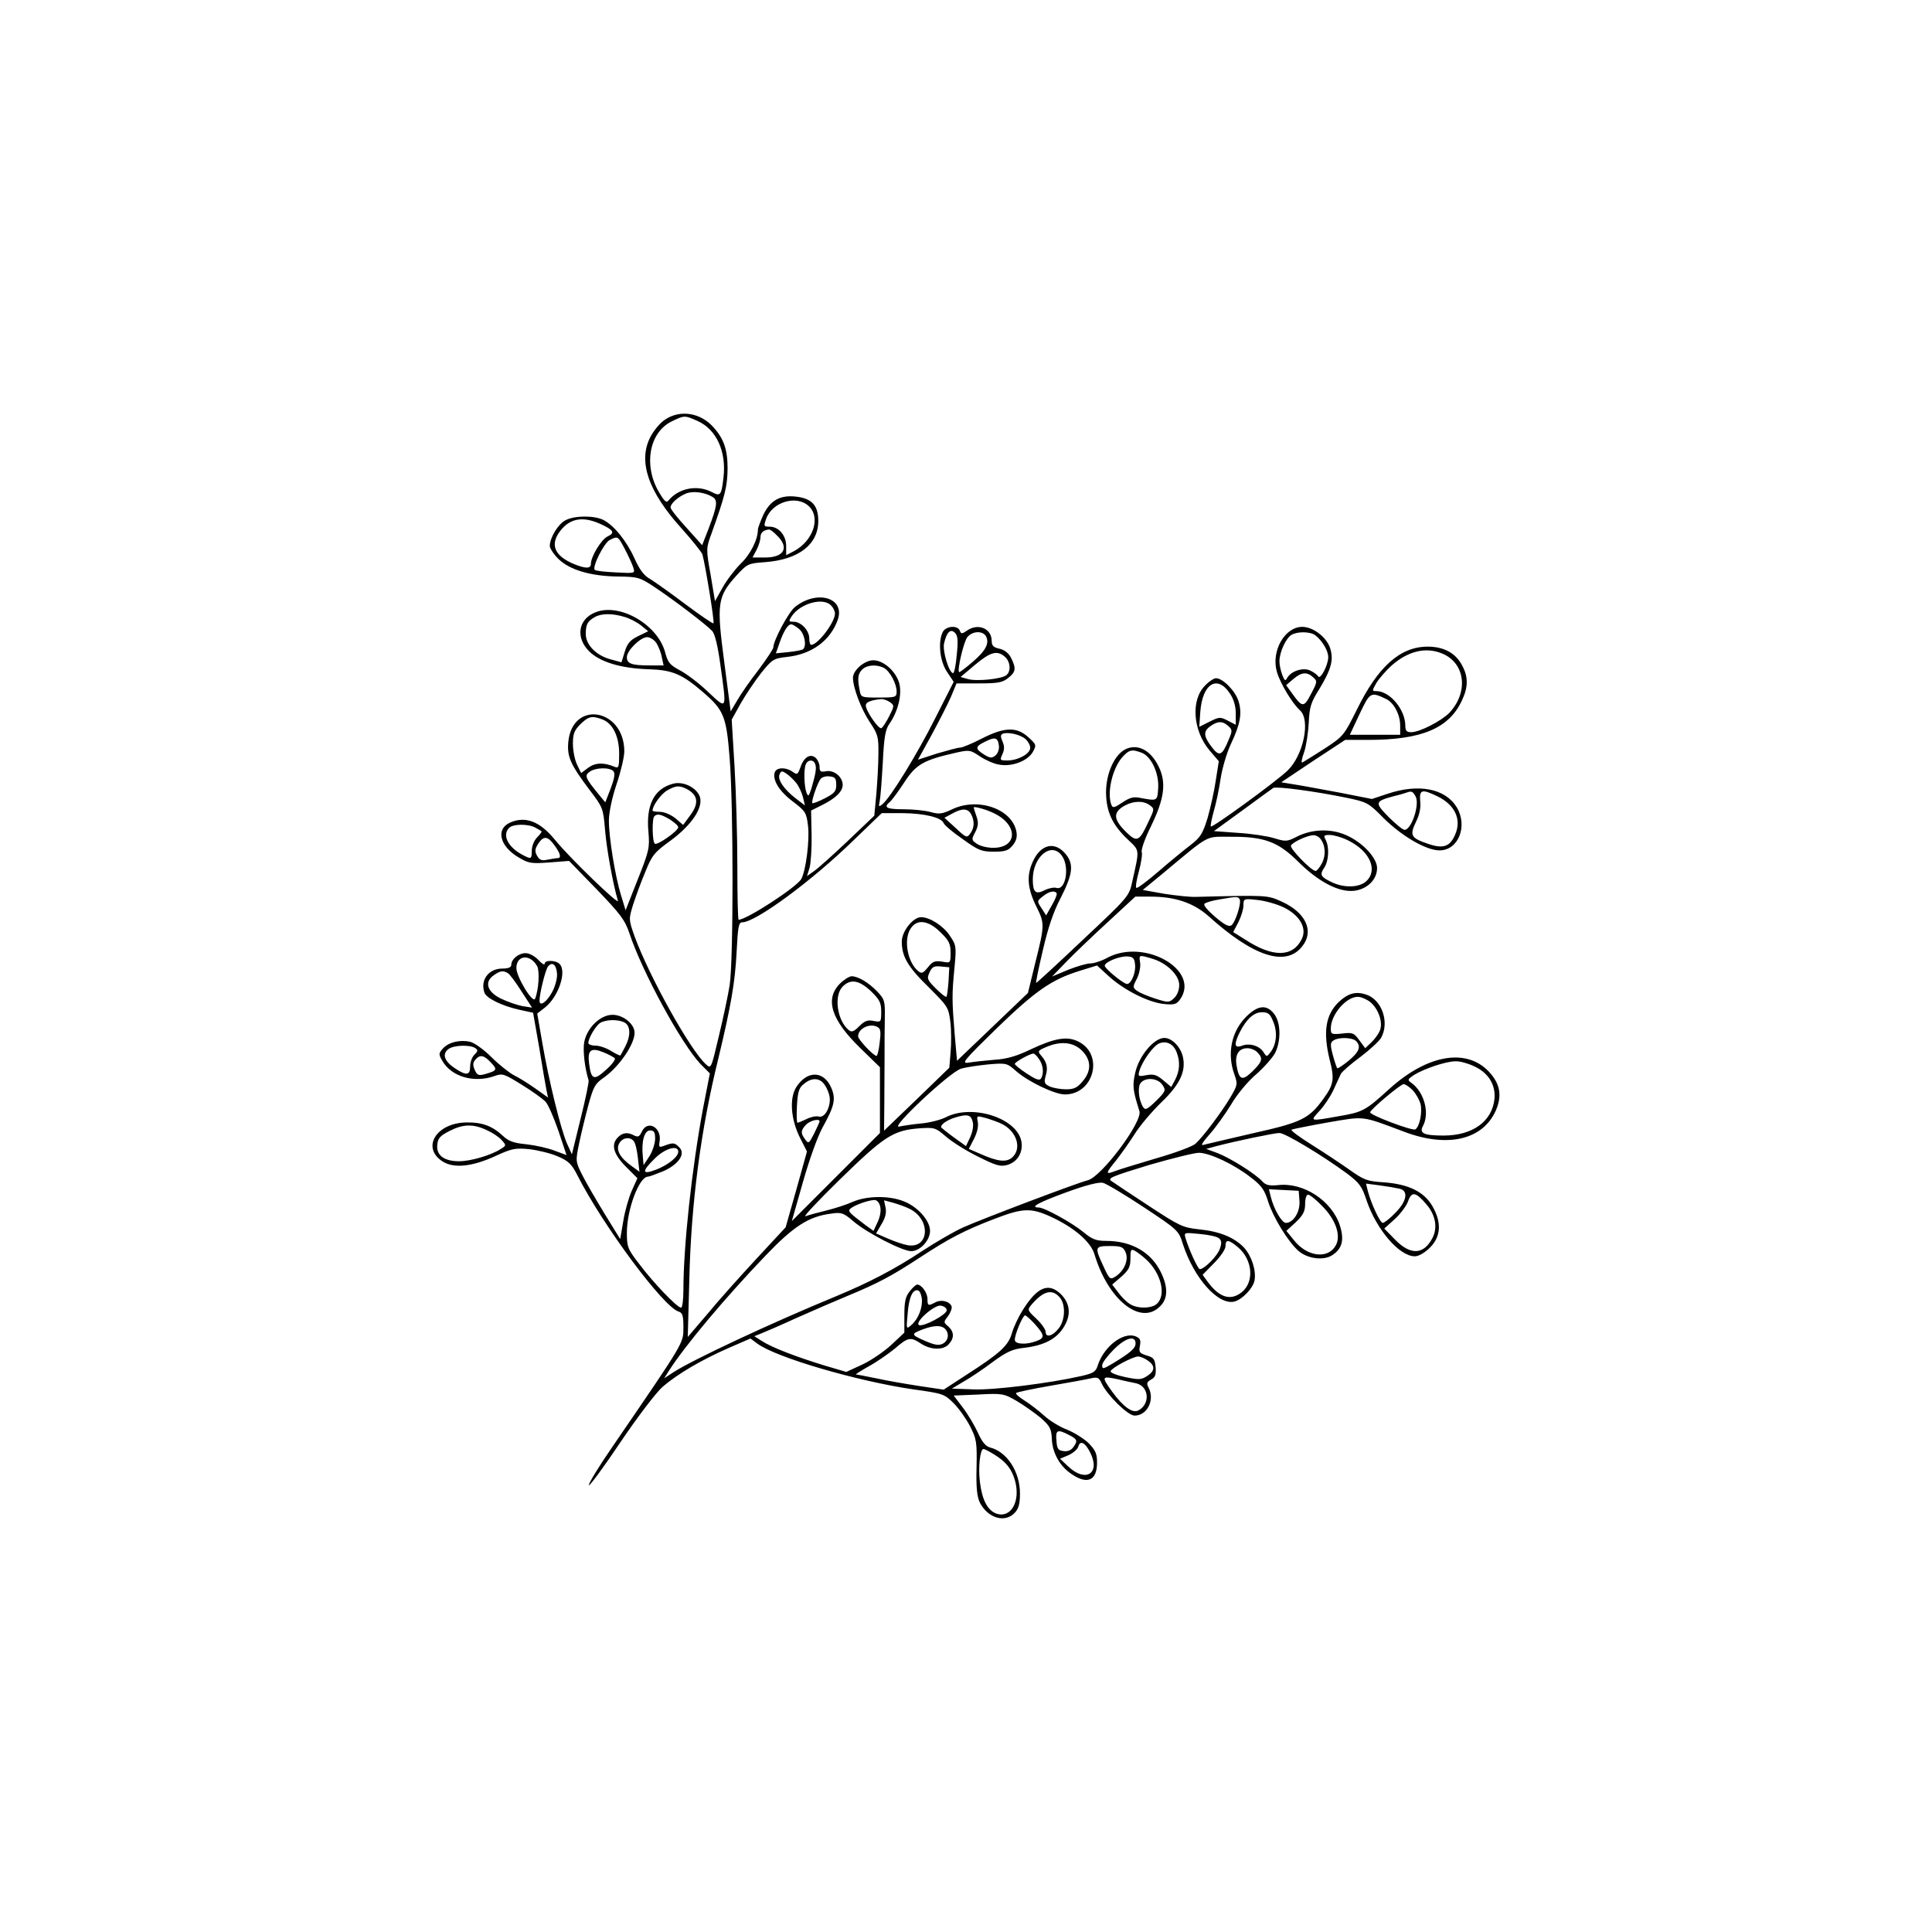<?xml version="1.0" standalone="no"?>
<!DOCTYPE svg PUBLIC "-//W3C//DTD SVG 20010904//EN"
 "http://www.w3.org/TR/2001/REC-SVG-20010904/DTD/svg10.dtd">
<svg version="1.0" xmlns="http://www.w3.org/2000/svg"
 width="752pt" height="752pt" viewBox="0 0 752 752"
 preserveAspectRatio="xMidYMid meet">

<g transform="translate(0,752) scale(0.1,-0.1)"
fill="#000000" stroke="none">
<path d="M2589 5887 c-19 -12 -44 -42 -57 -67 -50 -95 -9 -214 122 -358 41
-46 77 -91 80 -100 11 -38 48 -264 43 -268 -2 -3 -51 31 -109 74 -57 43 -119
87 -137 98 -24 13 -42 37 -61 80 -31 68 -79 128 -121 150 -36 18 -112 18 -148
-1 -28 -14 -61 -68 -61 -100 0 -9 15 -32 33 -50 43 -43 127 -68 233 -69 76 -1
84 -3 140 -40 77 -51 204 -148 226 -172 11 -12 22 -59 32 -132 25 -179 27
-175 -47 -106 -34 33 -83 70 -109 84 -40 21 -48 31 -58 67 -27 111 -179 199
-274 159 -66 -27 -76 -98 -23 -151 42 -42 125 -67 234 -70 90 -3 128 -19 208
-88 83 -71 92 -95 105 -257 15 -186 15 -792 0 -885 -6 -38 -25 -128 -42 -198
-30 -127 -30 -128 -50 -110 -62 56 -222 344 -279 501 -22 63 -22 64 -5 120 10
31 31 89 48 129 26 65 36 76 98 121 83 61 128 129 114 171 -13 36 -66 62 -106
50 -73 -20 -104 -84 -94 -188 5 -61 3 -72 -42 -185 l-47 -119 -18 59 c-23 75
-47 224 -47 290 0 30 12 89 30 142 17 50 30 107 30 127 0 167 -202 202 -218
37 -5 -58 8 -87 83 -187 52 -68 53 -72 60 -155 6 -73 30 -207 50 -276 7 -21
-185 164 -244 236 -59 73 -116 95 -176 68 -56 -25 -40 -92 33 -135 40 -24 50
-25 120 -20 l77 6 107 -110 c93 -97 110 -119 128 -172 50 -151 203 -431 277
-509 l36 -36 -27 -139 c-43 -231 -76 -534 -76 -705 0 -37 -4 -68 -9 -68 -15 0
-108 97 -162 169 -46 59 -49 68 -49 122 0 92 48 219 82 219 5 0 32 10 59 21
60 26 89 68 63 93 -18 19 -24 19 -57 7 -21 -8 -23 -7 -20 14 11 55 -46 89 -69
40 -9 -19 -14 -22 -29 -15 -25 14 -45 12 -63 -6 -29 -28 -19 -65 29 -114 l46
-46 -22 -49 c-12 -27 -27 -80 -33 -118 l-12 -70 -61 99 c-33 54 -73 123 -87
151 -26 52 -26 54 -12 122 8 38 24 105 36 149 19 70 26 84 58 106 61 42 122
131 122 176 0 34 -44 70 -86 70 -47 0 -99 -50 -110 -106 -6 -32 2 -101 17
-149 2 -5 -12 -73 -31 -149 l-34 -139 -20 44 c-24 57 -70 243 -95 389 l-20
115 31 24 c52 42 85 140 56 169 -15 15 -58 16 -58 1 0 -7 -11 0 -25 15 -13 14
-35 26 -49 26 -27 0 -56 -23 -56 -46 0 -9 -11 -14 -35 -14 -54 0 -87 -46 -69
-95 9 -21 67 -50 134 -65 l55 -12 24 -137 c12 -75 25 -149 28 -164 l6 -29 -49
35 c-27 19 -65 43 -84 52 -19 10 -59 42 -88 71 -29 29 -66 55 -82 59 -41 9
-84 -2 -106 -26 -17 -19 -17 -23 -3 -47 35 -63 124 -89 205 -60 30 11 37 8
106 -35 41 -25 82 -55 92 -66 10 -11 32 -62 50 -114 l31 -93 -46 17 c-25 10
-74 21 -110 25 -51 5 -70 12 -94 35 -39 36 -79 51 -137 50 -119 0 -180 -98
-95 -152 44 -28 116 -20 207 22 63 29 76 31 130 26 34 -4 83 -16 111 -28 42
-18 54 -30 76 -73 99 -195 334 -512 394 -531 16 -5 19 -16 19 -62 0 -62 6 -52
-274 -461 -54 -78 -96 -147 -94 -153 2 -5 57 69 122 166 66 98 140 195 165
217 57 49 149 104 259 152 l83 36 27 -20 c73 -54 388 -146 607 -178 116 -16
121 -18 157 -54 21 -21 49 -61 64 -90 25 -49 27 -62 25 -160 -2 -80 2 -114 13
-137 32 -61 98 -80 136 -39 15 16 20 35 20 75 0 85 -51 163 -117 179 -17 5
-31 22 -47 58 -13 28 -39 72 -59 98 l-35 46 96 4 c93 5 99 4 149 -25 29 -17
71 -47 94 -66 36 -32 41 -42 43 -81 2 -55 31 -107 76 -137 62 -43 100 -26 100
44 0 35 -6 48 -33 76 -19 18 -56 41 -83 52 -27 10 -67 34 -89 54 -22 20 -57
47 -78 60 -21 13 -35 26 -32 29 3 3 63 16 133 28 70 12 141 25 158 29 26 6 32
3 42 -20 21 -45 102 -125 128 -125 50 0 80 62 54 110 -8 15 -6 21 10 30 17 9
20 19 18 48 -3 32 -7 38 -35 46 -28 9 -31 13 -26 38 4 23 1 29 -18 37 -48 17
-122 -40 -146 -113 -8 -26 -17 -31 -64 -42 -124 -28 -338 -55 -419 -52 l-85 3
45 27 c25 14 76 48 113 76 56 41 78 51 125 56 74 9 121 33 149 75 33 49 30 95
-7 133 -48 47 -92 30 -149 -61 -16 -25 -35 -65 -42 -89 -14 -50 -46 -79 -180
-165 l-86 -56 -94 14 c-52 8 -128 21 -168 30 -40 8 -75 15 -79 15 -4 0 18 14
48 31 30 16 76 48 102 69 53 46 62 47 103 20 38 -25 87 -26 108 -2 22 24 21
48 -2 69 -19 16 -19 17 -1 40 10 14 16 31 14 38 -8 20 -40 28 -63 16 -28 -15
-31 -14 -31 13 0 24 -23 56 -40 56 -5 0 -18 -12 -29 -26 -17 -21 -21 -41 -21
-94 l0 -67 -50 -47 c-28 -26 -79 -61 -113 -77 l-63 -29 -85 25 c-111 34 -207
71 -243 95 l-30 19 25 10 c13 5 76 32 139 61 63 28 153 67 199 86 121 50 174
79 281 149 113 74 171 105 294 152 107 41 139 42 214 8 92 -42 157 -98 172
-147 53 -178 180 -279 255 -203 31 30 32 74 4 132 -38 79 -115 123 -213 123
-40 0 -55 6 -90 35 -44 36 -151 95 -173 95 -37 0 0 20 107 59 76 28 128 41
143 37 13 -3 85 -46 159 -95 133 -88 136 -91 152 -143 43 -133 138 -240 201
-224 30 8 72 51 78 82 7 39 -11 95 -41 128 -37 39 -94 63 -175 71 -64 7 -76
13 -195 91 -70 46 -135 89 -146 97 -16 11 1 18 145 62 90 26 178 48 196 48 43
-1 136 -45 199 -94 44 -33 56 -50 70 -96 19 -60 76 -154 117 -191 34 -31 98
-40 132 -18 40 26 48 60 30 117 -32 96 -142 168 -241 156 -34 -3 -47 0 -60 14
-27 30 -123 90 -173 110 l-46 17 40 11 c77 20 225 51 245 51 22 0 165 -86 262
-157 49 -37 59 -50 77 -105 39 -115 128 -218 188 -218 15 0 39 14 59 34 43 43
46 98 9 162 -33 56 -93 85 -189 92 -64 4 -77 9 -132 48 -34 24 -100 68 -148
98 -48 30 -83 56 -79 59 4 2 68 15 141 28 147 25 129 27 297 -36 169 -64 306
-32 357 82 24 55 18 99 -19 143 -86 103 -243 80 -397 -60 -91 -83 -102 -89
-197 -105 -112 -20 -111 -20 -74 20 18 19 43 56 55 82 12 26 25 55 29 63 4 8
38 38 76 66 37 28 74 62 81 75 33 60 3 148 -59 168 -39 13 -70 5 -106 -29 -52
-50 -62 -118 -35 -227 19 -74 15 -95 -25 -150 -56 -78 -86 -92 -274 -134 -94
-22 -181 -42 -192 -45 -13 -5 -6 8 24 42 24 27 61 79 83 115 22 38 64 89 97
117 32 28 66 67 75 85 23 49 21 118 -5 151 -29 37 -63 34 -109 -12 -57 -57
-75 -144 -45 -225 13 -37 12 -41 -17 -90 -34 -57 -106 -153 -135 -179 -11 -10
-80 -36 -154 -57 -74 -22 -146 -44 -161 -50 -36 -14 -35 -8 6 42 18 23 51 69
72 102 20 33 68 89 105 125 72 69 96 121 83 177 -9 39 -43 73 -72 73 -40 0
-98 -69 -113 -134 -12 -53 -10 -68 16 -151 13 -41 -148 -256 -201 -269 -44
-11 -415 -152 -484 -183 -36 -16 -108 -58 -160 -92 -107 -71 -207 -123 -337
-177 -248 -102 -560 -248 -633 -296 l-35 -23 19 30 c62 97 216 281 375 447
109 114 168 153 255 164 41 6 48 4 88 -30 51 -44 190 -116 225 -116 34 0 73
42 73 79 0 40 -48 94 -102 115 -57 23 -144 22 -199 -2 -24 -11 -71 -26 -104
-34 -33 -8 -69 -18 -80 -22 -11 -4 50 61 135 144 170 166 206 190 306 198 61
4 64 4 106 -32 24 -21 80 -56 125 -78 72 -36 87 -40 115 -32 40 12 62 52 53
94 -20 89 -190 143 -292 92 -21 -11 -65 -22 -98 -25 -33 -3 -71 -9 -85 -12
-40 -10 197 212 240 225 19 6 67 13 107 17 71 6 73 5 109 -27 47 -41 150 -90
189 -90 112 0 153 154 54 205 -44 23 -92 15 -186 -29 -56 -27 -94 -38 -142
-41 -36 -3 -81 -8 -100 -11 -31 -5 -22 6 108 133 152 147 214 190 323 224 l68
21 48 -44 c61 -54 153 -100 213 -106 40 -4 49 -1 63 19 78 113 -138 237 -282
162 -23 -13 -54 -23 -68 -23 -13 0 -52 -11 -87 -25 l-62 -26 55 57 c30 31 103
101 162 155 l107 99 59 0 c96 0 167 -24 226 -76 175 -158 302 -199 365 -117
47 59 14 131 -81 174 -55 25 -57 25 -333 18 -22 -1 -77 5 -123 12 l-84 15 79
65 c185 154 163 142 261 142 132 1 186 -19 264 -96 80 -80 161 -122 221 -114
50 7 87 44 87 88 0 40 -57 101 -122 129 -61 26 -133 23 -193 -8 -35 -18 -42
-18 -84 -5 -25 8 -89 18 -141 21 l-95 7 110 80 c61 45 115 84 121 88 12 7 164
-13 289 -39 77 -16 83 -20 141 -79 71 -70 165 -125 217 -125 74 0 111 95 67
168 -45 73 -148 93 -270 52 l-60 -20 -127 25 c-71 13 -150 28 -177 32 l-49 8
124 83 125 82 89 0 c209 0 316 45 366 155 24 51 24 91 0 135 -25 48 -71 73
-134 73 -107 0 -194 -78 -276 -246 -50 -100 -52 -103 -127 -152 -42 -27 -81
-51 -85 -53 -5 -2 -2 16 7 40 8 24 16 75 18 114 3 62 8 79 40 130 48 79 58
116 43 162 -14 42 -66 82 -108 82 -69 0 -122 -95 -99 -175 13 -45 60 -123 90
-150 42 -38 13 -176 -49 -235 -45 -43 -292 -223 -298 -217 -2 3 3 29 11 58 9
30 21 87 27 128 6 40 24 101 40 135 37 78 44 119 30 166 -12 40 -61 90 -88 90
-8 0 -27 -12 -42 -28 -57 -56 -48 -176 17 -253 l36 -42 -12 -76 c-6 -42 -21
-107 -32 -146 -19 -61 -28 -75 -67 -105 -25 -19 -81 -65 -125 -103 -44 -38
-82 -66 -85 -63 -4 3 1 33 10 65 9 33 14 67 11 75 -3 9 13 54 36 100 53 109
61 172 28 236 -30 59 -77 84 -122 66 -46 -18 -81 -94 -81 -171 1 -74 24 -125
84 -182 48 -46 47 -35 18 -165 -12 -56 -14 -59 -192 -226 -99 -94 -181 -169
-182 -168 -2 2 10 59 26 127 20 87 41 150 70 205 46 90 51 129 21 167 -43 55
-100 42 -131 -29 -24 -54 -20 -104 17 -177 30 -61 30 -70 -6 -213 l-29 -119
-138 -132 -138 -132 -9 102 c-11 134 -11 156 -1 259 8 84 7 89 -18 126 -25 38
-78 72 -112 72 -31 0 -75 -55 -75 -95 0 -58 23 -98 105 -178 74 -74 77 -78 84
-134 4 -32 4 -85 1 -119 l-5 -60 -127 -123 -127 -122 1 98 c0 54 1 139 1 188
0 50 0 120 1 157 1 61 -1 69 -29 98 -33 35 -75 60 -100 60 -9 0 -30 -13 -46
-29 -59 -60 -34 -140 79 -250 l77 -75 0 -128 0 -128 -171 -171 -172 -172 43
151 c24 85 57 178 77 214 46 83 52 110 34 153 -29 68 -94 70 -137 3 -27 -44
-21 -125 15 -197 l27 -53 -41 -147 -42 -148 -115 -124 c-63 -68 -149 -164
-190 -214 l-76 -89 6 224 c7 297 45 585 113 860 49 204 65 296 71 413 5 99 8
117 22 117 52 0 271 161 434 320 l109 105 81 0 c86 -1 152 -17 160 -39 3 -8
36 -36 74 -62 61 -44 73 -49 121 -49 45 0 57 4 74 25 14 17 18 33 14 54 -18
89 -152 134 -252 85 -36 -17 -49 -19 -81 -10 -21 6 -68 11 -105 11 -68 0 -81
7 -54 29 8 7 33 41 56 76 45 70 76 87 200 115 53 12 57 11 94 -14 21 -14 54
-29 74 -32 50 -10 112 14 132 49 15 27 14 29 -18 58 -45 41 -93 39 -181 -6
-37 -19 -75 -35 -84 -35 -9 0 -49 -11 -90 -23 l-74 -24 54 98 c29 54 63 120
75 148 l21 51 87 0 c73 0 92 3 114 21 30 23 32 38 11 79 -9 18 -26 31 -45 35
-23 5 -30 12 -30 30 0 49 -53 71 -97 40 -19 -13 -22 -13 -27 0 -8 22 -53 19
-66 -4 -20 -38 -12 -115 16 -156 l26 -39 -72 -142 c-71 -141 -173 -307 -205
-334 -14 -12 -16 -11 -11 11 3 13 8 80 12 149 5 102 10 130 26 153 33 47 50
114 38 158 -13 46 -61 89 -101 89 -34 0 -79 -39 -79 -68 0 -39 32 -122 65
-172 32 -48 35 -58 34 -124 0 -39 -4 -109 -8 -156 l-8 -85 -104 -99 c-57 -54
-116 -107 -131 -117 l-27 -19 10 32 c5 18 9 76 8 128 l-2 95 40 20 c55 27 83
54 83 80 0 31 -34 59 -65 53 -21 -4 -25 -1 -25 17 0 12 -7 28 -16 36 -21 17
-46 1 -59 -39 -10 -27 -12 -29 -30 -16 -25 18 -61 18 -69 -1 -11 -29 16 -74
69 -114 50 -38 54 -44 60 -95 7 -55 -8 -174 -26 -207 -16 -31 -213 -159 -244
-159 -3 0 -5 93 -5 208 0 114 -5 289 -11 389 l-11 182 35 63 c20 35 56 88 80
119 43 53 48 56 100 62 96 10 169 63 198 145 29 85 -80 118 -166 50 -25 -19
-85 -131 -85 -158 0 -6 -26 -45 -58 -88 -33 -42 -70 -96 -83 -119 l-25 -42
-25 192 c-30 227 -27 254 46 335 44 48 46 49 114 54 130 10 206 69 206 160 0
61 -25 88 -87 95 -62 7 -100 -15 -127 -71 -11 -25 -21 -51 -21 -57 0 -39 -29
-97 -67 -133 -23 -23 -55 -65 -71 -94 l-29 -52 -17 102 c-18 102 -18 103 4
163 53 148 61 182 62 251 0 75 -15 117 -56 162 -50 56 -129 68 -187 29z m127
-6 c73 -33 112 -119 100 -220 -8 -70 -12 -74 -46 -56 -56 29 -128 15 -167 -32
-9 -12 -16 -6 -39 33 -60 103 -37 230 49 273 51 25 52 25 103 2z m57 -295 c22
-13 19 -34 -15 -124 l-25 -64 -61 68 c-34 37 -62 72 -62 79 0 15 29 41 60 54
27 11 73 5 103 -13z m375 -36 c48 -45 17 -136 -59 -176 l-29 -15 0 36 c0 41
-29 75 -64 75 -23 0 -24 2 -14 30 23 66 118 95 166 50z m-812 -69 c53 -24 59
-35 29 -49 -24 -11 -65 -78 -65 -107 0 -19 -21 -19 -67 0 -76 32 -93 76 -52
129 38 49 88 57 155 27z m689 -46 c48 -47 27 -85 -47 -85 l-49 0 16 30 c8 16
15 38 15 49 0 17 11 28 33 30 4 1 19 -10 32 -24z m-593 -52 c14 -27 29 -59 33
-72 7 -23 7 -23 -68 -19 -42 2 -79 6 -82 10 -11 11 36 105 58 116 32 16 32 16
59 -35z m802 -219 c9 -8 16 -23 16 -32 0 -34 -66 -121 -92 -122 -5 0 -8 11 -8
25 0 31 -32 65 -61 65 -20 0 -20 2 -7 22 33 49 121 74 152 42z m-804 -45 c21
-6 50 -21 66 -34 l27 -22 -39 -19 c-31 -15 -42 -28 -52 -60 l-13 -42 -40 11
c-56 14 -99 56 -99 99 0 38 7 50 35 66 26 15 68 15 115 1z m680 -47 c21 -17
31 -64 16 -79 -3 -3 -28 -8 -56 -11 l-50 -5 15 43 c16 45 32 70 45 70 4 0 18
-8 30 -18z m614 -101 c-3 -39 -10 -71 -14 -71 -16 0 -43 89 -35 117 10 43 25
57 42 40 11 -11 13 -30 7 -86z m114 72 c14 -27 -1 -56 -54 -101 -27 -23 -49
-40 -51 -38 -8 8 19 122 33 137 21 24 60 24 72 2z m1282 4 c27 -21 50 -60 50
-85 0 -30 -30 -88 -39 -75 -3 6 -17 16 -29 22 -28 15 -76 0 -92 -28 -7 -13
-10 -11 -19 12 -6 16 -11 39 -11 53 0 35 25 90 47 103 24 14 74 13 93 -2z
m-2565 -30 c8 -13 18 -37 21 -55 l7 -32 -56 0 c-69 0 -87 7 -87 32 0 26 53 78
79 78 11 0 27 -10 36 -23z m3059 -41 c89 -37 103 -149 28 -230 -31 -32 -116
-76 -149 -76 -18 0 -23 6 -23 25 0 63 -60 135 -113 135 -17 0 -17 1 0 31 10
17 37 48 60 69 64 56 133 73 197 46z m-1702 -13 c21 -19 24 -56 5 -71 -18 -15
-116 -25 -150 -15 l-28 8 57 48 c60 50 86 57 116 30z m-471 -43 c23 -13 49
-61 49 -92 0 -22 -4 -23 -69 -23 -69 0 -70 0 -75 29 -9 45 -7 63 10 80 18 18
56 21 85 6z m1670 -36 c17 -15 17 -18 -8 -65 -28 -54 -34 -54 -75 4 l-22 30
28 24 c32 27 53 29 77 7z m-324 -63 c15 -22 23 -49 23 -78 l0 -44 -31 16 c-29
15 -33 15 -71 -4 l-40 -20 4 58 c8 110 66 146 115 72z m609 -22 c30 -15 54
-61 54 -103 l0 -36 -98 0 -98 0 38 81 c41 86 43 87 104 58z m-1932 -12 c18
-13 17 -15 -3 -55 -11 -22 -25 -43 -30 -46 -10 -7 -61 67 -61 88 0 13 19 21
61 25 8 0 23 -5 33 -12z m-1120 -67 c41 -15 66 -66 66 -134 0 -52 -2 -57 -17
-51 -43 18 -75 17 -103 -3 l-28 -21 -16 33 c-9 19 -16 55 -16 81 0 38 5 52 29
76 32 31 45 34 85 19z m2437 -26 c16 -14 16 -19 2 -52 -26 -64 -37 -69 -67
-29 -32 42 -33 61 -4 81 28 20 47 20 69 0z m-789 -51 c10 -9 18 -24 18 -34 0
-23 -48 -49 -89 -49 -29 0 -30 1 -19 25 8 18 8 31 0 49 -8 19 -8 26 1 30 20 8
69 -3 89 -21z m-104 -25 c2 -14 -4 -31 -13 -38 -14 -12 -21 -11 -43 2 -37 23
-37 32 0 50 41 21 52 18 56 -14z m556 -28 c37 -14 68 -80 64 -138 -3 -50 -3
-50 -68 -38 -28 6 -42 2 -72 -18 -30 -20 -37 -22 -42 -9 -18 46 3 138 40 183
28 32 39 35 78 20z m-1271 -44 c6 -15 2 -38 -15 -96 -10 -30 -12 -32 -19 -15
-9 25 -11 88 -3 109 8 20 30 21 37 2z m-785 -28 c7 -9 3 -30 -11 -67 l-21 -54
-24 29 c-54 66 -58 75 -37 90 23 17 79 18 93 2z m714 -49 c9 -13 20 -37 24
-54 l7 -30 -34 26 c-47 36 -73 74 -65 94 6 15 9 16 28 3 12 -8 30 -26 40 -39z
m153 -4 c0 -25 -7 -33 -44 -52 -25 -13 -46 -21 -49 -19 -5 6 19 77 32 94 5 7
21 12 35 10 22 -2 26 -8 26 -33z m-582 -16 c45 -24 49 -57 11 -106 l-25 -34
-30 26 c-18 14 -43 25 -60 25 -16 0 -29 2 -29 5 0 20 35 67 58 79 33 19 47 19
75 5z m2837 -29 c17 -31 -16 -130 -43 -130 -7 0 -35 23 -62 50 -55 56 -54 61
20 81 22 5 45 12 50 14 19 7 24 5 35 -15z m86 0 c67 -33 93 -89 69 -146 -20
-49 -46 -59 -105 -39 -68 23 -74 33 -49 85 14 28 20 56 17 81 -4 46 6 49 68
19z m-1121 -34 c19 -14 19 -15 -5 -65 -34 -74 -44 -80 -81 -45 -57 54 -59 82
-10 109 34 18 72 19 96 1z m-603 -33 c92 -46 88 -133 -6 -133 -23 0 -52 7 -64
16 -21 14 -21 17 -6 45 12 24 13 37 5 61 -6 17 -11 33 -11 35 0 6 54 -9 82
-24z m-92 -2 c14 -27 13 -54 -4 -76 -12 -17 -16 -16 -56 22 l-44 40 30 16 c39
22 61 21 74 -2z m-1172 -21 c17 -11 32 -24 32 -30 0 -14 -81 -71 -91 -64 -10
6 -12 97 -2 107 11 11 26 8 61 -13z m-525 -31 c12 -7 24 -13 25 -15 2 -1 -6
-12 -17 -23 -12 -12 -21 -34 -21 -51 0 -34 -2 -35 -33 -19 -59 30 -84 78 -55
107 15 15 73 16 101 1z m3055 -42 c21 -25 24 -64 8 -96 -9 -17 -20 -31 -25
-31 -17 0 -103 89 -96 99 8 14 63 39 86 40 9 1 21 -5 27 -12z m109 -8 c84 -41
118 -115 71 -159 -27 -25 -86 -27 -134 -4 -44 21 -48 29 -30 56 18 26 21 80 6
109 -9 17 -7 19 16 19 15 0 47 -9 71 -21z m-3089 -19 c23 -31 28 -50 13 -50
-5 0 -22 -3 -39 -6 -24 -5 -32 -2 -42 16 -9 17 -8 26 5 46 21 32 37 30 63 -6z
m1976 -42 c30 -43 14 -135 -22 -124 -9 3 -30 -1 -46 -9 -35 -18 -46 -8 -46 42
0 90 74 149 114 91z m-21 -145 c2 -5 -6 -25 -19 -47 l-22 -39 -18 28 c-18 27
-18 28 5 46 24 20 47 24 54 12z m712 -23 c8 -13 -15 -87 -31 -101 -10 -8 -26
0 -64 32 -29 25 -47 46 -42 51 5 5 31 13 58 17 69 12 72 12 79 1z m172 -32
c63 -31 92 -82 69 -125 -35 -69 -112 -70 -218 -1 l-48 30 20 38 c11 22 20 51
20 66 0 26 1 27 54 21 30 -3 76 -16 103 -29z m-1336 -97 c33 -32 39 -45 39
-79 0 -41 0 -41 -33 -35 -28 4 -37 1 -55 -22 -19 -23 -24 -26 -38 -15 -43 36
-58 126 -28 168 25 36 69 29 115 -17z m-1570 -132 c10 -20 6 -90 -8 -126 -8
-22 -73 84 -73 119 0 51 54 56 81 7z m2327 7 c4 -31 -15 -76 -31 -76 -14 0
-87 60 -87 71 0 15 61 39 90 36 20 -1 26 -8 28 -31z m65 23 c57 -16 107 -64
107 -103 0 -20 -8 -40 -20 -51 -19 -18 -23 -18 -73 -2 -29 9 -61 23 -71 30
-17 13 -18 15 -1 47 9 18 15 46 13 61 -5 33 -6 33 45 18z m-2315 -57 c2 -17
-6 -48 -17 -70 -21 -41 -51 -63 -51 -37 0 28 23 120 33 133 16 20 32 8 35 -26z
m1524 -32 c-2 -30 -6 -57 -8 -60 -3 -2 -21 12 -41 32 -34 34 -36 39 -25 63 10
22 18 26 45 23 l32 -3 -3 -55z m-1715 32 c7 -4 31 -36 53 -71 l41 -63 -38 6
c-21 4 -58 17 -83 29 -54 26 -66 65 -28 91 25 18 37 19 55 8z m1413 -70 c34
-33 40 -45 40 -80 0 -41 -1 -41 -29 -36 -23 5 -35 1 -56 -20 -22 -22 -30 -25
-42 -15 -45 38 -58 134 -23 169 31 31 64 25 110 -18z m1943 -42 c32 -26 51
-79 38 -111 -5 -13 -20 -34 -33 -46 l-24 -23 -23 31 c-21 29 -27 31 -67 26
-41 -4 -44 -3 -44 20 0 53 59 123 105 123 12 0 34 -9 48 -20z m-377 -77 c17
-40 13 -88 -11 -119 -14 -18 -15 -18 -26 -1 -15 26 -54 38 -84 27 -31 -12 -33
5 -9 53 26 51 55 77 86 77 24 0 32 -6 44 -37z m-2525 -3 c23 -13 25 -50 3 -93
-9 -18 -18 -33 -19 -35 -2 -2 -18 6 -36 17 -19 12 -46 21 -61 21 -16 0 -28 5
-28 10 0 20 30 69 47 79 23 13 69 14 94 1z m987 -19 c10 -6 11 -22 6 -59 -3
-29 -9 -52 -12 -52 -12 0 -72 64 -72 76 0 32 49 54 78 35z m1860 -53 c21 -21
13 -42 -29 -77 -22 -18 -42 -31 -44 -29 -2 2 -10 25 -17 51 -11 41 -10 49 2
57 21 14 74 12 88 -2z m-698 -44 c14 -36 12 -71 -5 -105 l-16 -30 -31 26 c-26
22 -38 25 -66 20 -32 -6 -33 -5 -27 17 12 39 55 99 78 107 28 11 55 -3 67 -35z
m-369 7 c37 -37 38 -79 3 -120 -21 -25 -34 -31 -64 -31 -22 0 -50 5 -64 11
-21 10 -23 15 -16 41 10 32 5 54 -18 80 -14 16 -12 19 19 32 57 25 106 20 140
-13z m-2362 10 c12 -8 12 -12 -2 -26 -10 -9 -17 -30 -17 -46 0 -35 -15 -37
-61 -6 -40 27 -49 55 -23 74 20 15 82 17 103 4z m544 -40 c4 -4 -11 -25 -34
-45 -47 -43 -58 -39 -66 24 -7 53 7 64 56 44 20 -8 40 -19 44 -23z m2501 23
c23 -23 20 -36 -19 -74 -40 -39 -52 -34 -62 23 -7 43 9 67 43 67 12 0 30 -7
38 -16z m-850 -26 c17 -24 20 -56 8 -76 -6 -9 -20 -4 -55 19 -26 17 -47 34
-47 38 0 7 57 39 72 40 4 1 14 -9 22 -21z m-2134 -13 c27 -28 25 -32 -19 -45
-28 -8 -33 -6 -43 15 -8 19 -8 28 2 40 18 21 33 19 60 -10z m3827 -15 c56 -25
85 -72 80 -127 -9 -88 -85 -143 -198 -143 -78 0 -96 9 -80 38 26 49 5 130 -44
166 -18 13 -17 14 9 32 39 24 124 53 161 53 17 1 49 -8 72 -19z m-2541 -58
c16 -10 34 -48 34 -71 0 -38 -22 -73 -43 -67 -11 3 -33 -2 -48 -10 -15 -7 -31
-14 -35 -14 -3 0 -4 30 -2 66 3 55 8 70 27 85 24 20 48 24 67 11z m1328 -14
c15 -22 14 -25 -24 -63 -34 -33 -42 -37 -50 -25 -18 27 -23 79 -10 95 19 23
66 19 84 -7z m974 -21 c13 -13 26 -37 31 -53 8 -32 -3 -89 -20 -100 -11 -7
-181 57 -176 67 6 15 119 109 130 109 8 0 23 -11 35 -23z m-1712 -123 c4 -16
0 -39 -10 -61 l-16 -34 -46 33 c-25 18 -47 36 -50 39 -6 10 21 29 53 39 49 15
62 11 69 -16z m116 -10 c56 -29 76 -95 38 -129 -22 -20 -56 -17 -125 14 l-44
19 20 39 c12 23 18 49 15 65 -5 26 -5 26 32 16 20 -6 49 -16 64 -24z m-712 11
c0 -3 -10 -24 -21 -47 -20 -39 -22 -41 -35 -23 -18 24 -18 34 3 57 15 16 53
26 53 13z m-1295 -34 c22 -10 48 -27 58 -39 18 -20 18 -21 -5 -35 -38 -24
-116 -47 -161 -47 -58 0 -89 23 -85 63 2 27 11 36 48 55 53 27 92 28 145 3z
m655 -33 c0 -18 -10 -49 -22 -68 l-23 -35 -3 34 c-6 58 6 101 28 101 16 0 20
-7 20 -32z m-83 -10 c6 -7 13 -37 16 -66 l6 -53 -30 22 c-45 32 -63 63 -49 88
12 23 42 28 57 9z m173 -41 c0 -20 -40 -52 -87 -70 -55 -21 -56 -7 -4 44 39
39 91 54 91 26z m2808 -144 c35 -8 28 -49 -17 -94 -21 -22 -43 -39 -49 -39
-10 0 -45 75 -58 124 l-7 29 54 -7 c30 -4 64 -10 77 -13z m-390 -48 c3 -42
-24 -85 -53 -85 -16 0 -48 56 -59 103 l-7 28 58 -3 58 -3 3 -40z m496 -15 c34
-41 42 -89 22 -128 -34 -66 -85 -69 -145 -8 l-43 44 41 37 c22 20 46 52 52 70
14 39 30 36 73 -15z m-409 -3 c54 -53 76 -117 54 -155 -30 -54 -111 -44 -162
20 l-30 37 37 34 c28 27 36 42 36 71 0 20 5 36 11 36 7 0 31 -19 54 -43z
m-1719 -3 c4 -16 0 -39 -10 -61 l-16 -34 -28 20 c-70 53 -74 57 -60 68 16 13
67 31 90 32 11 1 20 -9 24 -25z m116 -10 c82 -42 75 -154 -8 -141 -18 3 -53
15 -78 26 l-46 20 21 36 c15 24 20 45 16 64 l-6 29 37 -10 c20 -6 49 -16 64
-24z m1203 -114 c10 -9 11 -18 3 -41 -9 -27 -60 -79 -78 -79 -7 0 -40 71 -55
119 -7 24 -7 24 54 18 34 -3 68 -10 76 -17z m74 -35 c57 -49 64 -135 14 -175
-43 -34 -86 -21 -131 39 l-21 29 44 45 c25 25 45 54 45 66 0 28 12 27 49 -4z
m-438 -19 c13 -29 -4 -71 -38 -94 -22 -14 -24 -13 -48 39 -35 75 -34 79 25 79
43 0 52 -3 61 -24z m81 -29 c57 -53 78 -136 42 -171 -20 -20 -78 -21 -107 -1
-13 8 -33 28 -45 45 l-23 30 36 31 c29 26 35 38 35 70 0 35 2 39 18 30 9 -5
29 -20 44 -34z m-874 -151 c4 -35 -13 -79 -40 -103 -21 -18 -21 -18 -15 45 5
63 20 96 41 89 6 -2 12 -16 14 -31z m536 5 c24 -26 23 -87 -2 -120 -23 -31
-52 -40 -52 -15 0 9 -16 32 -36 51 -36 34 -36 34 -18 56 45 52 79 61 108 28z
m-439 -51 c0 -17 -88 -64 -107 -58 -22 8 58 80 84 76 13 -2 23 -10 23 -18z
m344 -55 c38 -43 38 -53 5 -65 -39 -15 -84 -13 -84 5 0 22 31 95 40 95 4 0 22
-16 39 -35z m-351 -17 c18 -18 14 -46 -8 -58 -15 -8 -31 -6 -70 11 -55 24 -55
27 -7 45 43 16 71 16 85 2z m742 -57 c0 -19 -19 -36 -92 -80 -34 -20 -38 -21
-38 -5 0 9 20 36 44 60 46 47 86 58 86 25z m48 -67 c29 -20 28 -40 -3 -60 -23
-15 -33 -15 -86 -4 -33 7 -58 17 -56 23 4 13 87 57 107 57 9 0 26 -7 38 -16z
m-115 -73 c23 -6 54 -12 68 -15 51 -11 58 -80 10 -106 -23 -12 -59 14 -102 73
-43 60 -42 62 24 48z m-193 -216 c34 -17 36 -23 17 -49 -8 -11 -23 -17 -38
-14 -20 2 -25 9 -27 41 -4 41 4 45 48 22z m85 -72 c38 -79 -20 -114 -86 -52
l-33 31 33 14 c18 8 35 23 38 33 7 27 28 16 48 -26z m-376 -4 c46 -28 69 -56
82 -103 22 -81 -17 -148 -74 -127 -34 13 -55 55 -63 124 -7 56 1 127 14 127 4
0 22 -9 41 -21z"/>
</g>
</svg>
